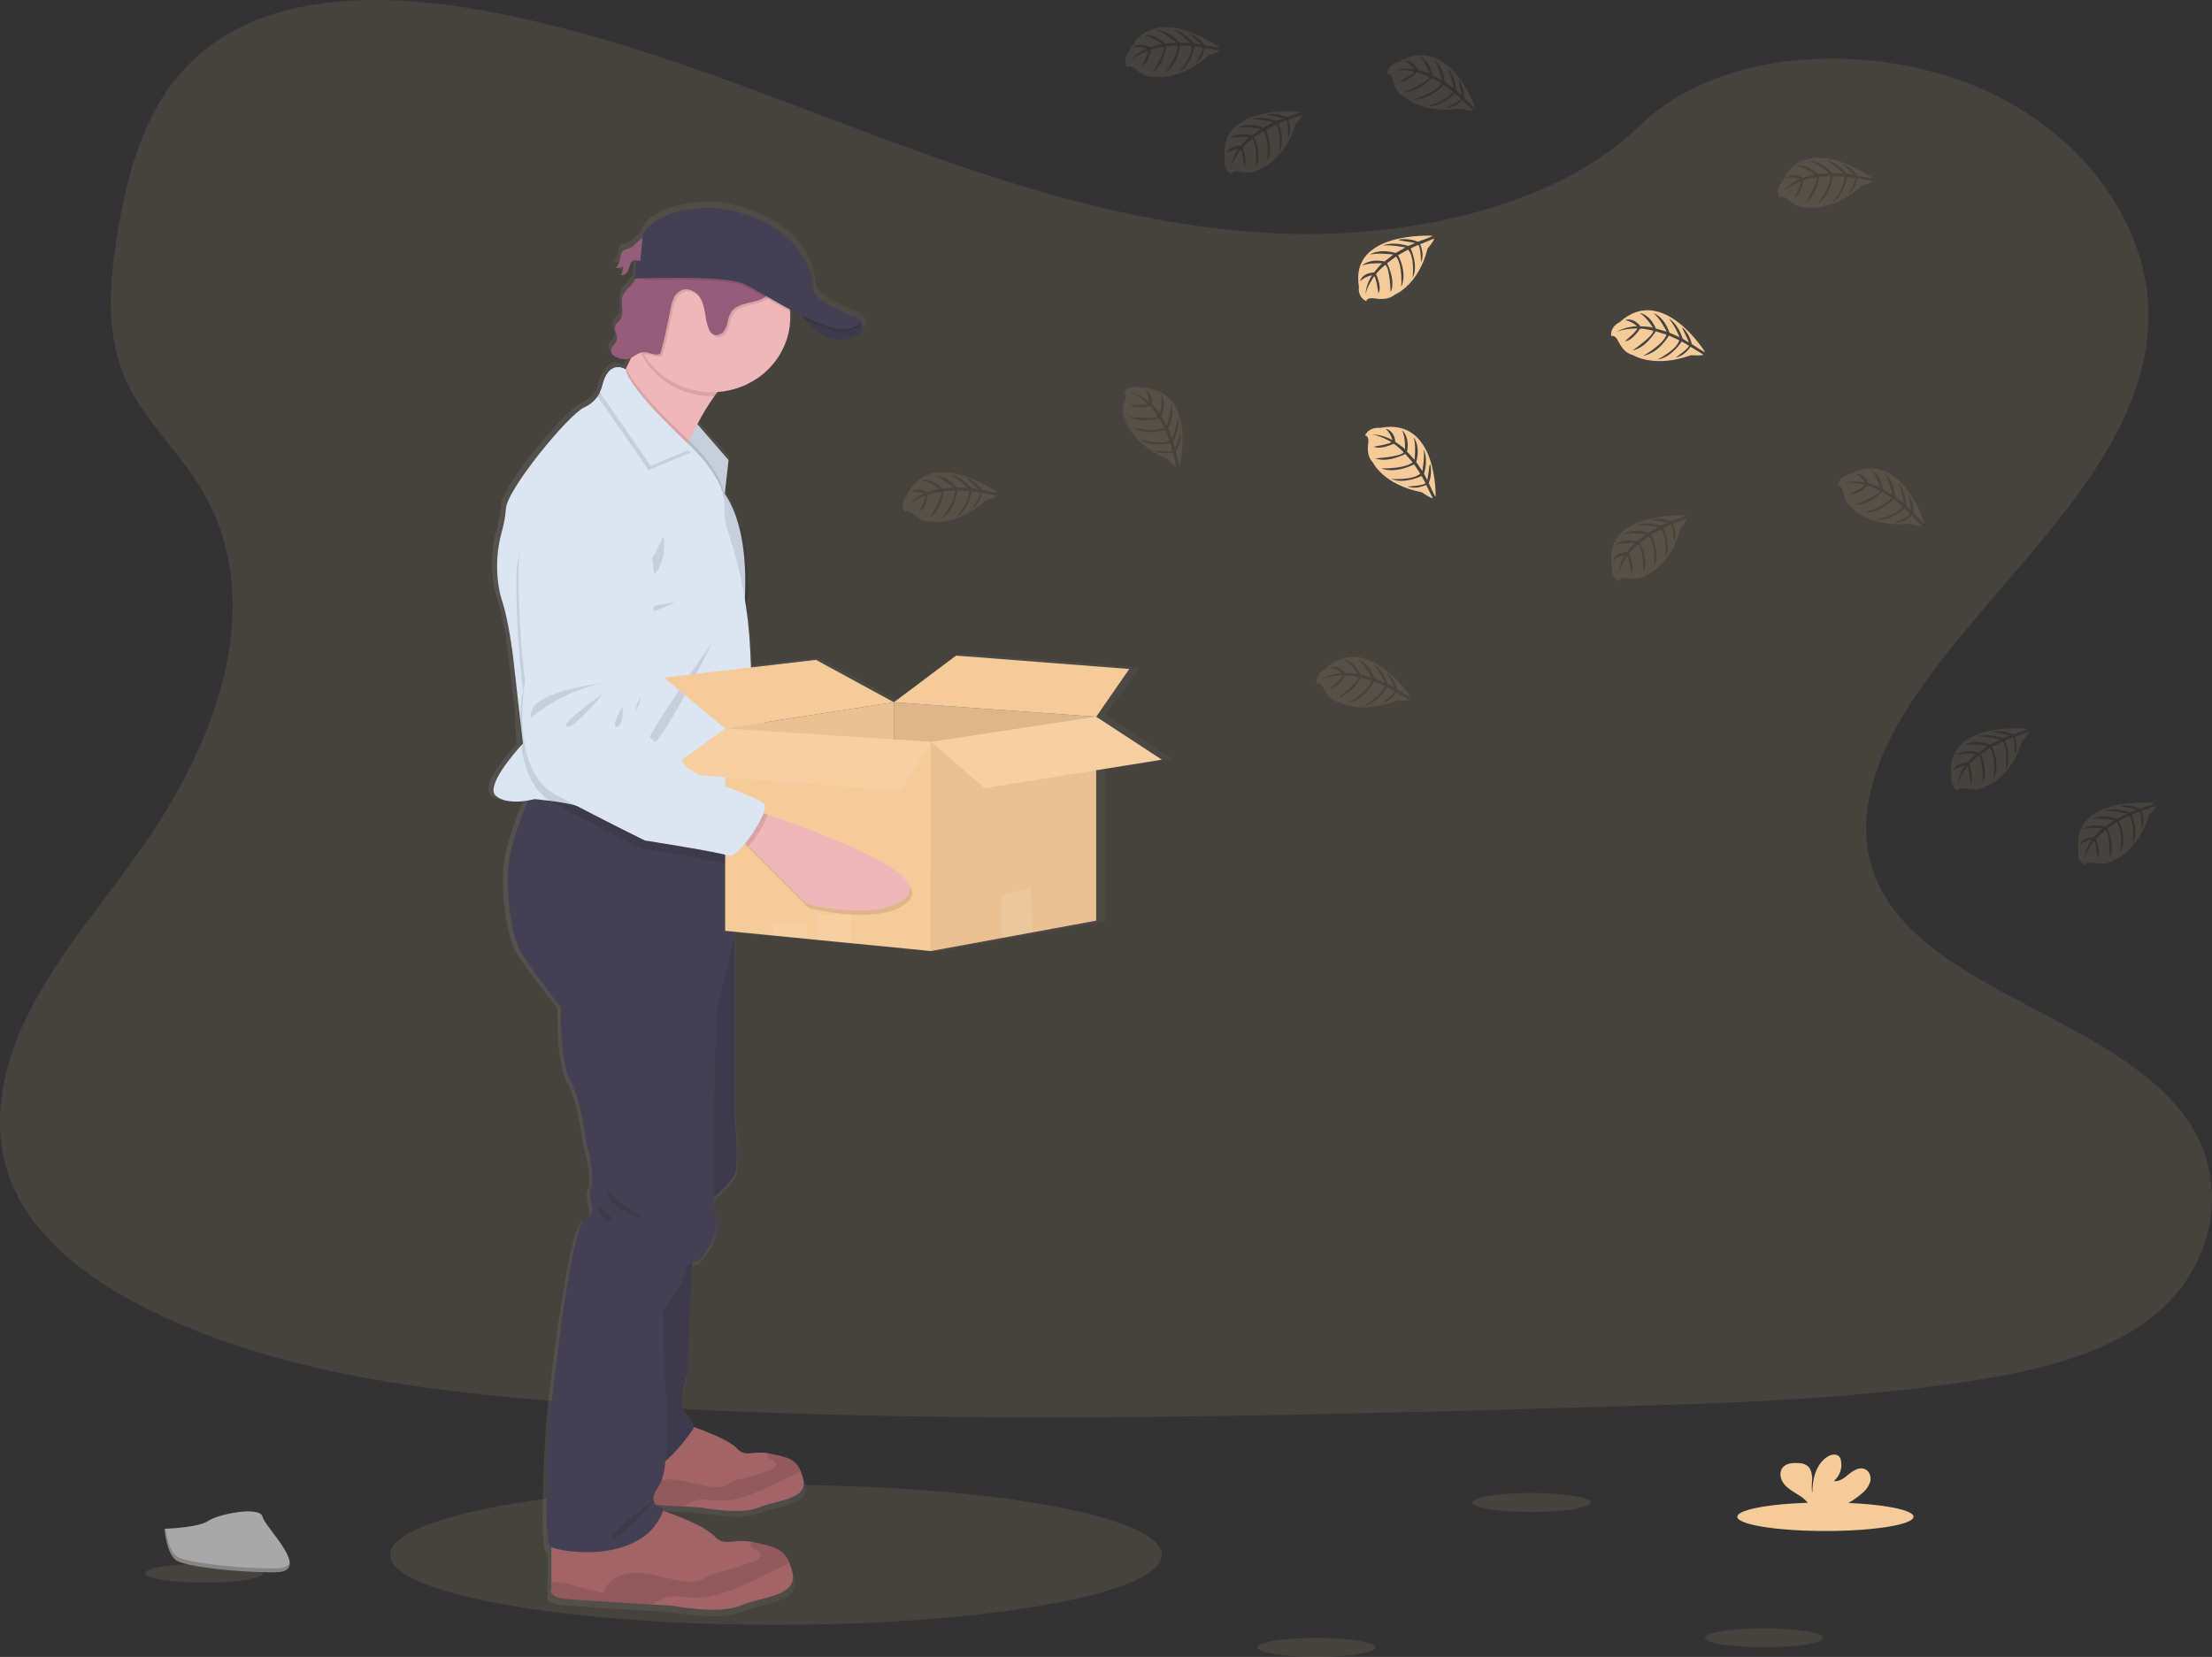 <svg width="598" height="448" viewBox="0 0 598 448" fill="none" xmlns="http://www.w3.org/2000/svg">
<rect x="0" y="0" width="598" height="448" fill="#333333" stroke="none"/>
<g clip-path="url(#clip0)">
<path opacity="0.1" d="M209.769 439.323C267.379 439.323 314.081 430.852 314.081 420.403C314.081 409.954 267.379 401.483 209.769 401.483C152.158 401.483 105.456 409.954 105.456 420.403C105.456 430.852 152.158 439.323 209.769 439.323Z" fill="#F5CB99"/>
<path opacity="0.1" d="M347.443 63.18C309.106 61.909 272.594 50.056 237.728 37.091C202.862 24.127 168.328 9.767 130.91 2.899C106.842 -1.519 79.316 -2.149 59.928 10.192C41.264 22.102 35.233 42.604 31.993 61.643C29.553 75.969 28.119 91.049 34.801 104.462C39.445 113.774 47.679 121.601 53.377 130.522C73.203 161.556 59.188 199.826 37.709 230.128C27.64 244.341 15.941 257.918 8.163 273.033C0.386 288.147 -3.21 305.524 3.596 320.984C10.337 336.297 26.407 347.776 43.816 355.857C79.174 372.276 120.822 376.972 161.463 379.638C251.399 385.524 341.81 382.978 431.983 380.42C465.356 379.479 498.871 378.52 531.699 373.581C549.931 370.836 568.75 366.48 581.989 355.965C598.788 342.62 602.953 320.026 591.692 303.295C572.808 275.222 520.61 268.252 507.395 238.131C500.133 221.548 507.59 203.082 518.152 187.706C540.803 154.716 578.767 125.775 580.763 88.072C582.137 62.176 563.887 36.241 535.668 23.985C506.092 11.139 465.071 12.755 443.261 34.017C420.781 55.886 381.296 64.308 347.443 63.18Z" fill="#F5CB99"/>
<path d="M316.978 205.157L298.834 193.445L307.986 180.401L260.065 176.743L242.846 189.492L221.29 177.923L203.312 179.993L203.099 175.456C202.876 170.726 202.38 166.011 201.612 161.334C201.689 159.916 201.742 158.288 201.737 156.519C201.737 149.061 200.682 139.176 196.05 132.586L197.116 123.409L188.468 113.626C189.857 110.977 191.44 108.426 193.207 105.993C193.503 105.584 193.799 105.187 194.119 104.802C205.344 104.025 214.2 95.189 214.2 84.385C214.2 83.885 214.2 83.386 214.14 82.893C214.14 82.695 214.099 82.49 214.075 82.292C215.171 82.859 216.279 83.426 217.386 83.993C217.594 84.277 217.831 84.56 218.091 84.895L218.145 84.957L218.476 85.349L218.583 85.468C218.701 85.604 218.826 85.734 218.95 85.871L219.033 85.961C219.347 86.296 219.679 86.636 220.034 86.971C220.076 87.004 220.116 87.04 220.153 87.079L220.597 87.475L220.721 87.583C221.1 87.906 221.503 88.218 221.906 88.513L222.036 88.604L222.546 88.939L222.712 89.041C222.907 89.154 223.108 89.273 223.304 89.381L223.375 89.421C223.606 89.54 223.843 89.653 224.08 89.761L224.198 89.806C224.4 89.89 224.597 89.969 224.791 90.045L224.974 90.107C225.182 90.175 225.383 90.237 225.596 90.294L225.727 90.328C225.987 90.391 226.248 90.442 226.514 90.481H226.544C226.795 90.52 227.048 90.545 227.302 90.555H227.474C227.701 90.566 227.928 90.566 228.155 90.555H228.303C228.587 90.539 228.87 90.507 229.15 90.459C230.476 90.292 231.748 89.855 232.882 89.177C233.171 88.992 233.427 88.764 233.64 88.502C234.825 87.016 233.522 85.388 233.522 85.388C233.06 84.334 230.063 83.591 230.063 83.591C230.063 83.591 220.585 79.802 220.585 76.785C220.585 73.768 218.216 58.115 193.758 54.536C193.758 54.536 177.847 53.68 173.375 61.835L173.28 62.788C171.965 63.576 170.875 65.159 169.578 65.624C169.017 65.739 168.477 65.93 167.973 66.191V66.083C167.823 66.208 167.7 66.361 167.611 66.531C167.333 67.062 167.166 67.64 167.12 68.233C166.986 68.956 166.724 69.653 166.344 70.291C166.238 70.473 166.119 70.647 165.988 70.813V70.813L165.888 70.966C166.575 71.017 167.266 70.91 167.902 70.654C167.801 71.431 167.602 72.192 167.309 72.923C167.686 72.934 168.058 72.842 168.381 72.657C168.705 72.472 168.966 72.202 169.134 71.879V71.834L169.211 71.732C169.36 71.469 169.483 71.194 169.578 70.909L169.513 70.977C169.631 70.609 169.738 70.234 169.868 69.871C169.928 69.667 170.026 69.475 170.158 69.304C170.316 69.152 170.51 69.037 170.723 68.969C170.936 68.901 171.162 68.882 171.385 68.913L171.142 73.83H171.248C171.106 74.188 170.931 74.533 170.727 74.862C169.886 76.167 168.358 77.057 167.795 78.486C167.552 79.176 167.46 79.905 167.522 80.63C167.522 81.055 167.576 81.487 167.611 81.912V81.878C167.694 83.012 167.718 84.09 167.078 85.003C166.64 85.627 165.935 86.097 165.692 86.806C165.625 87.004 165.595 87.211 165.603 87.419C165.651 88.04 165.786 88.653 166.006 89.239C166.009 89.228 166.009 89.216 166.006 89.205C166.154 89.637 166.188 90.096 166.107 90.544C165.84 91.678 164.401 92.625 164.472 93.708C164.468 93.851 164.49 93.993 164.537 94.128C164.814 94.657 165.294 95.063 165.876 95.262C166.789 95.76 167.838 95.981 168.885 95.897C169.277 95.83 169.657 95.705 170.01 95.529C169.596 96.442 169.169 97.344 168.737 98.2C168.672 98.336 168.6 98.472 168.529 98.608C168.529 98.608 164.869 96.266 162.79 101.041C162.183 102.034 161.748 103.114 161.504 104.24C161.4 104.69 161.253 105.131 161.066 105.556C160.143 107.052 158.761 108.24 157.109 108.959C152.868 110.819 135.737 131.276 135.435 136.573C135.287 138.64 134.921 140.689 134.345 142.686C132.996 147.391 132.65 152.307 133.326 157.143C133.538 158.706 133.889 160.248 134.375 161.754C136.193 167.045 137.407 176.919 137.407 176.919L139.374 194.058C139.301 196.423 139.408 198.791 139.694 201.141C137.686 203.336 129.624 212.484 132.704 214.974C135.074 216.936 139.22 216.613 141.548 216.21C139.587 220.855 136.501 228.931 136.092 234.478C135.5 242.684 137.105 253.556 139.646 257.731C142.188 261.905 150.658 272.612 150.658 272.612C150.658 272.612 150.261 287.301 153.288 292.638C156.315 297.975 157.535 309.045 157.535 309.045C157.535 309.045 160.361 318.392 158.945 321.829C157.529 325.265 161.569 328.124 157.328 330.409C153.087 332.695 147.661 384.208 147.661 384.208C147.661 384.208 145.475 417.97 147.661 419.688C147.778 419.77 147.903 419.84 148.034 419.898V431.241C148.034 431.241 146.518 433.623 152.684 434.105C156.908 434.428 168.879 435.16 175.981 435.585L181.484 435.914C181.484 435.914 194.516 438.398 200.273 435.914C206.031 433.43 216.237 433.487 214.721 426.925C214.52 426.032 214.25 425.154 213.915 424.299C212.251 420.227 209.425 419.762 204.218 418.628C203.916 418.565 203.626 418.509 203.36 418.463C197.874 417.55 196.074 419.995 192.999 416.813C190.328 414.062 181.822 410.983 178.925 410.007C178.996 409.803 179.085 409.605 179.156 409.395C178.336 409.262 177.573 408.905 176.959 408.368L184.807 408.845L189.481 409.123C189.481 409.123 200.558 411.238 205.474 409.123C210.391 407.007 219.039 407.064 217.748 401.489C217.578 400.729 217.35 399.982 217.067 399.254C215.651 395.795 213.246 395.415 208.821 394.456C208.566 394.405 208.329 394.354 208.092 394.315C203.431 393.538 201.902 395.613 199.29 392.914C197.051 390.611 189.984 388.031 187.443 387.152C187.443 385.893 185.666 384.1 184.547 382.303C183.232 380.204 185.66 372.86 185.66 372.86L187.046 342.387C187.574 342.162 188.132 342.01 188.705 341.934C188.705 341.934 194.972 336.206 193.556 330.103C193.268 328.257 193.117 326.394 193.106 324.528C195.167 322.696 198.005 319.991 198.81 318.324C200.125 315.607 198.81 302.444 198.81 302.444V252.11L209.295 253.125L218.808 254.061L221.705 254.345L231.218 255.264L253.081 257.379L272.783 253.806L281.307 252.263L298.834 249.087V208.027L316.978 205.157ZM172.676 69.094L171.456 68.97C171.858 68.987 172.285 69.061 172.676 69.094Z" fill="url(#paint0_linear)"/>
<path d="M274.453 231.818C268.53 239.934 247.235 235.635 247.235 235.635L230.732 220.849L228.511 218.847L232.237 211.271C232.237 211.271 233.421 211.582 235.453 212.138C246.121 215.104 279.453 224.995 274.453 231.818Z" fill="#EFB7B9"/>
<path opacity="0.1" d="M235.441 212.138C234.713 214.566 232.716 218.201 230.732 220.85L228.511 218.848L232.237 211.271C232.237 211.271 233.433 211.582 235.441 212.138Z" fill="black"/>
<path d="M178.842 126.693C178.842 126.693 163.631 133.153 164.377 149.016C164.914 159.236 166.077 169.416 167.86 179.505C167.86 179.505 164.75 203.376 177.699 209.53C190.648 215.683 202.631 220.742 202.631 220.742C202.631 220.742 222.889 222.829 225.407 223.691C227.924 224.553 235.791 211.373 234.34 209.32C232.888 207.267 214.294 202.962 211.925 199.537C209.556 196.111 204.076 193.996 204.076 193.996C204.076 193.996 198.419 190.718 198.034 187.757C197.649 184.797 199.142 182.591 199.521 181.292C199.9 179.993 200.86 167.454 200.86 167.454C200.86 167.454 207.246 122.82 178.842 126.693Z" fill="#DCE6F2"/>
<path opacity="0.1" d="M188.883 178.853C188.883 178.853 168.014 182.199 170.034 189.192C170.034 189.192 177.61 181.643 188.883 178.853Z" fill="black"/>
<path opacity="0.1" d="M189.042 181.683C189.042 181.683 177.569 190.65 179.814 191.109C182.059 191.568 189.042 181.683 189.042 181.683Z" fill="black"/>
<path opacity="0.1" d="M194.557 184.808C194.557 184.808 191.482 190.836 193.372 190.428C195.261 190.02 194.557 184.808 194.557 184.808Z" fill="black"/>
<path opacity="0.1" d="M236.211 212.779L234.944 212.433C235.305 211.299 235.406 210.38 235.11 209.955C233.658 207.902 215.076 203.603 212.713 200.171C210.349 196.74 204.864 194.63 204.864 194.63C204.864 194.63 199.207 191.352 198.822 188.392C198.437 185.432 199.93 183.225 200.309 181.927C200.688 180.628 201.648 168.083 201.648 168.083C201.648 168.083 208.016 123.455 179.613 127.328C179.613 127.328 164.401 133.794 165.141 149.656C165.679 159.876 166.844 170.057 168.63 180.146C168.63 180.146 165.521 204.017 178.469 210.17C191.418 216.324 203.401 221.382 203.401 221.382C203.401 221.382 223.654 223.464 226.177 224.332C227.131 224.66 228.854 222.965 230.543 220.634L231.502 221.49L248.005 236.27C248.005 236.27 269.3 240.574 275.224 232.459C280.229 225.63 246.903 215.739 236.211 212.779Z" fill="black"/>
<path d="M170.087 67.155C169.508 67.263 168.952 67.469 168.447 67.762C167.854 68.232 167.854 69.038 167.706 69.741C167.532 70.719 167.127 71.647 166.521 72.452C167.196 72.499 167.872 72.392 168.494 72.14C168.393 72.916 168.194 73.678 167.902 74.409C168.271 74.418 168.635 74.324 168.95 74.14C169.265 73.956 169.518 73.689 169.679 73.371C169.992 72.732 170.24 72.065 170.419 71.38C170.475 71.175 170.571 70.983 170.703 70.813C171.248 70.195 172.261 70.473 173.102 70.552C173.802 70.609 174.506 70.485 175.139 70.194C175.772 69.902 176.312 69.454 176.704 68.896C177.598 67.597 177.652 64.274 175.519 63.922C173.292 63.571 171.906 66.508 170.087 67.155Z" fill="#965D7B"/>
<g opacity="0.1">
<path opacity="0.1" d="M168.387 68.459C168.44 68.181 168.476 67.892 168.541 67.614C167.978 68.085 167.949 68.885 167.801 69.594C167.726 70.003 167.609 70.403 167.451 70.79C167.918 70.079 168.235 69.287 168.387 68.459V68.459Z" fill="black"/>
<path opacity="0.1" d="M168.577 73.144C168.872 72.414 169.071 71.652 169.169 70.876C168.576 71.115 167.934 71.221 167.292 71.187C167.105 71.586 166.876 71.966 166.61 72.322C167.282 72.371 167.956 72.266 168.577 72.015C168.479 72.792 168.28 73.554 167.985 74.284C168.354 74.292 168.717 74.199 169.032 74.015C169.347 73.831 169.601 73.564 169.762 73.246C169.909 72.988 170.028 72.716 170.117 72.435C169.943 72.668 169.711 72.855 169.442 72.978C169.173 73.102 168.875 73.159 168.577 73.144V73.144Z" fill="black"/>
<path opacity="0.1" d="M173.778 69.287C172.937 69.208 171.918 68.93 171.373 69.548C171.243 69.719 171.147 69.912 171.088 70.115C171.035 70.263 170.988 70.416 170.946 70.569C171.509 70.144 172.421 70.371 173.185 70.444C173.885 70.499 174.588 70.375 175.22 70.084C175.853 69.793 176.394 69.346 176.787 68.788C176.966 68.513 177.1 68.213 177.184 67.898C176.778 68.379 176.255 68.757 175.662 68.999C175.068 69.241 174.421 69.34 173.778 69.287Z" fill="black"/>
</g>
<path d="M187.917 113.995L196.95 124.396L195.772 134.894L184.854 118.532L187.917 113.995Z" fill="#DCE6F2"/>
<path opacity="0.1" d="M196.944 124.396L195.837 134.27L195.766 134.894L185.915 120.126L184.854 118.532L185.163 118.073L187.911 113.995L188.521 114.698L196.944 124.396Z" fill="black"/>
<path d="M201.636 99.913C198.579 100.752 195.659 103.633 193.118 107.132C191.4 109.547 189.864 112.075 188.521 114.698C187.686 116.297 186.951 117.834 186.341 119.173L185.915 120.126C184.884 122.457 184.31 124.016 184.31 124.016C184.31 124.016 160.912 107.172 164.614 106.038C165.858 105.658 167.493 103.106 169.11 99.89L169.311 99.482C170.336 97.417 171.343 95.115 172.238 92.948C174.068 88.496 175.424 84.628 175.424 84.628C175.424 84.628 210.965 97.361 201.636 99.913Z" fill="#EFB7B9"/>
<path d="M215.633 83.681C215.633 83.681 221.035 93.039 228.291 91.763C235.548 90.487 232.562 86.738 232.562 86.738L215.633 83.681Z" fill="#444053"/>
<path d="M205.166 407.603C200.38 409.696 189.558 407.603 189.558 407.603L184.997 407.331C179.073 406.968 169.157 406.355 165.651 406.083C160.533 405.68 161.788 403.673 161.788 403.673V391.542L186.62 385.519C186.62 385.519 196.435 388.734 199.124 391.542C201.677 394.218 203.17 392.16 207.725 392.931C207.95 392.971 208.187 393.016 208.436 393.073C212.76 394.02 215.106 394.394 216.492 397.825C216.77 398.546 216.994 399.286 217.161 400.037C218.441 405.561 209.946 405.522 205.166 407.603Z" fill="#A36468"/>
<path opacity="0.1" d="M216.492 397.825C215.602 398.357 214.667 398.817 213.696 399.198C210.438 400.621 207.34 402.356 204.047 403.701C200.753 405.045 197.205 406.003 193.639 405.748C191.773 405.618 189.866 405.181 188.083 405.691C186.98 406.099 185.942 406.65 184.997 407.33C179.073 406.967 169.157 406.355 165.651 406.083C160.533 405.68 161.788 403.672 161.788 403.672V402.254C161.972 402.254 162.179 402.203 162.416 402.186C163.642 402.168 164.863 402.342 166.03 402.702C168.6 403.372 171.159 404.03 173.73 404.687C173.942 403.923 174.313 403.209 174.822 402.587C175.332 401.965 175.968 401.448 176.692 401.069C178.159 400.323 179.806 399.961 181.466 400.02C185.453 400.071 189.226 401.88 193.207 402.062C194.32 402.16 195.44 401.98 196.459 401.54C197.004 401.279 197.483 400.899 198.017 400.61C198.87 400.215 199.771 399.923 200.7 399.742C203.31 399.12 205.873 398.328 208.371 397.371C209.082 397.105 209.911 396.623 209.816 395.897C209.692 394.933 208.11 394.819 207.696 393.935C207.622 393.775 207.589 393.601 207.597 393.427C207.605 393.253 207.655 393.083 207.743 392.931C207.968 392.97 208.205 393.016 208.454 393.072C212.76 394.02 215.106 394.394 216.492 397.825Z" fill="black"/>
<path d="M200.108 434.145C194.48 436.606 181.745 434.145 181.745 434.145L176.384 433.844C169.442 433.419 157.749 432.71 153.62 432.375C147.596 431.899 149.077 429.54 149.077 429.54V415.242L178.297 408.153C178.297 408.153 189.848 411.936 193.011 415.242C196.015 418.39 197.75 415.968 203.135 416.875C203.401 416.921 203.68 416.978 203.97 417.04C209.058 418.174 211.818 418.6 213.447 422.638C213.777 423.485 214.041 424.355 214.235 425.241C215.704 431.74 205.735 431.689 200.108 434.145Z" fill="#A36468"/>
<path opacity="0.1" d="M213.436 422.638C212.389 423.263 211.289 423.804 210.148 424.254C206.316 425.927 202.667 427.969 198.793 429.551C194.919 431.133 190.743 432.256 186.543 431.961C184.351 431.808 182.106 431.281 180.027 431.893C178.724 432.379 177.498 433.036 176.384 433.844C169.442 433.419 157.749 432.71 153.62 432.375C147.596 431.899 149.077 429.54 149.077 429.54V427.872C149.322 427.834 149.569 427.807 149.817 427.793C151.26 427.768 152.698 427.973 154.07 428.4L163.127 430.736C163.38 429.835 163.821 428.992 164.425 428.26C165.029 427.528 165.783 426.921 166.64 426.477C168.367 425.596 170.306 425.169 172.261 425.241C176.953 425.303 181.39 427.43 186.075 427.645C187.38 427.759 188.693 427.55 189.89 427.039C190.535 426.727 191.074 426.279 191.726 425.944C192.728 425.474 193.789 425.131 194.883 424.923C197.938 424.185 200.938 423.253 203.863 422.133C204.698 421.815 205.676 421.248 205.563 420.397C205.415 419.263 203.555 419.127 203.064 418.083C202.981 417.895 202.943 417.691 202.953 417.487C202.964 417.283 203.021 417.084 203.123 416.904C203.389 416.949 203.668 417.006 203.958 417.068C209.046 418.157 211.807 418.6 213.436 422.638Z" fill="black"/>
<path d="M187.372 336.035L185.791 371.669C185.791 371.669 183.421 378.945 184.707 381.026C185.992 383.108 188.16 385.183 187.372 386.414C186.584 387.645 177.107 400.95 174.044 395.846C170.982 390.741 167.961 368.623 167.961 368.623L170.786 341.304L187.372 336.035Z" fill="#444053"/>
<path d="M194.231 247.255L198.626 252.881V301.814C198.626 301.814 199.912 314.858 198.626 317.552C197.341 320.246 190.825 325.634 190.825 325.634L185.346 298.695L186.53 270.196L194.231 247.255Z" fill="#444053"/>
<path opacity="0.1" d="M187.372 336.035L185.791 371.669C185.791 371.669 183.421 378.945 184.707 381.026C185.992 383.108 188.16 385.183 187.372 386.414C186.584 387.645 177.107 400.95 174.044 395.846C170.982 390.741 167.961 368.623 167.961 368.623L170.786 341.304L187.372 336.035Z" fill="black"/>
<path opacity="0.1" d="M194.231 247.255L198.626 252.881V301.814C198.626 301.814 199.912 314.858 198.626 317.552C197.341 320.246 190.825 325.634 190.825 325.634L185.346 298.695L186.53 270.196L194.231 247.255Z" fill="black"/>
<path d="M198.627 226.385V252.853L193.692 273.457C193.692 273.457 192.111 323.178 193.491 329.224C194.871 335.27 188.752 340.947 188.752 340.947C188.752 340.947 185.198 341.327 185.198 343.97C185.198 346.613 179.275 354.178 179.275 354.178L179.47 368.924C179.47 368.924 182.041 396.526 178.09 401.818C174.139 407.109 179.47 407.869 179.47 407.869C174.536 423.369 150.842 419.779 148.703 418.078C146.565 416.376 148.703 382.915 148.703 382.915C148.703 382.915 153.999 331.873 158.145 329.604C162.292 327.335 158.347 324.5 159.727 321.097C161.107 317.694 158.347 308.433 158.347 308.433C158.347 308.433 157.162 297.464 154.2 292.173C151.239 286.881 151.63 272.323 151.63 272.323C151.63 272.323 143.337 261.735 140.873 257.577C138.408 253.42 136.821 242.645 137.413 234.512C137.816 229.016 140.831 221.014 142.744 216.409C143.663 214.203 144.326 212.773 144.326 212.773L144.889 212.915L177.243 221.025L198.627 226.385Z" fill="#444053"/>
<path opacity="0.1" d="M201.636 99.913C198.579 100.752 195.659 103.633 193.118 107.133H192.454C188.729 107.135 185.07 106.196 181.846 104.411C178.621 102.625 175.947 100.056 174.091 96.964C173.316 95.682 172.692 94.322 172.231 92.909C174.062 88.457 175.418 84.589 175.418 84.589C175.418 84.589 210.965 97.361 201.636 99.913Z" fill="black"/>
<path d="M213.63 85.734C213.636 88.838 212.897 91.9 211.471 94.687C210.045 97.474 207.97 99.91 205.406 101.808C202.842 103.706 199.857 105.015 196.681 105.634C193.505 106.254 190.223 106.167 187.087 105.381C183.952 104.594 181.047 103.129 178.596 101.099C176.146 99.068 174.214 96.526 172.951 93.668C171.688 90.81 171.127 87.713 171.312 84.615C171.496 81.516 172.42 78.5 174.014 75.798C174.656 74.7 175.406 73.663 176.253 72.701C177.65 71.108 179.292 69.728 181.122 68.607C184.214 66.726 187.763 65.645 191.421 65.469C195.08 65.294 198.723 66.03 201.996 67.606C205.268 69.182 208.058 71.544 210.092 74.461C212.126 77.378 213.335 80.75 213.601 84.248C213.613 84.748 213.63 85.241 213.63 85.734Z" fill="#EFB7B9"/>
<path opacity="0.1" d="M195.837 134.27L195.766 134.894L185.915 120.148C184.884 122.479 184.31 124.039 184.31 124.039C184.31 124.039 160.912 107.172 164.614 106.038C165.858 105.658 167.493 103.106 169.11 99.89L169.311 99.482C171.029 104.382 181.01 114.176 185.163 118.101C185.642 118.555 186.039 118.929 186.347 119.201L186.981 119.768L187.313 120.086C188.823 121.578 195.197 128.156 195.837 134.27Z" fill="black"/>
<path d="M203.199 184.303L202.121 217.52L201.932 223.436C201.932 223.436 189.161 222.301 177.243 221.054C167.647 220.05 158.602 218.966 157.209 218.331C155.432 217.532 151.624 216.913 148.62 216.522C146.298 216.222 144.474 216.063 144.474 216.063C144.474 216.063 143.793 216.256 142.744 216.437C140.458 216.834 136.442 217.157 134.102 215.212C131.111 212.722 138.971 203.676 140.932 201.504L141.364 201.034L140.624 194.483L138.699 177.497C138.699 177.497 137.514 167.714 135.737 162.468C135.262 160.977 134.919 159.449 134.712 157.903C134.052 153.111 134.39 148.242 135.707 143.577C136.27 141.594 136.627 139.564 136.773 137.514C137.07 132.268 153.803 111.993 157.95 110.15C159.815 109.317 161.316 107.884 162.191 106.1C162.48 105.539 162.697 104.947 162.837 104.336C164.614 96.964 169.11 99.89 169.11 99.89C170.194 105.658 186.975 120.925 186.975 120.925L187.307 121.243C188.971 122.876 196.387 130.544 195.86 137.089C195.755 139.525 196.135 141.957 196.98 144.257C200.393 154.548 202.355 165.229 202.814 176.017L203.199 184.303Z" fill="#DCE6F2"/>
<path opacity="0.1" d="M179.422 144.858C179.422 144.858 175.276 154.5 172.166 156.059C169.056 157.619 180.903 159.349 179.422 144.858Z" fill="black"/>
<path opacity="0.1" d="M182.532 162.865C182.532 162.865 173.055 164 173.055 165.701C173.055 167.402 182.532 162.865 182.532 162.865Z" fill="black"/>
<path opacity="0.1" d="M192.455 173.924C192.455 173.924 178.683 201.998 174.832 202.848C170.982 203.699 192.455 173.924 192.455 173.924Z" fill="black"/>
<path opacity="0.1" d="M186.714 122.349L175.324 127.09L161.575 107.206C161.864 106.645 162.081 106.053 162.221 105.442C163.998 98.07 168.494 100.996 168.494 100.996C169.578 106.764 186.359 122.031 186.359 122.031L186.714 122.349Z" fill="black"/>
<path d="M187.306 121.214L175.915 125.956L162.167 106.072C162.456 105.511 162.673 104.919 162.813 104.308C164.59 96.935 169.086 99.862 169.086 99.862C170.17 105.629 186.951 120.897 186.951 120.897L187.306 121.214Z" fill="#DCE6F2"/>
<path opacity="0.1" d="M201.932 223.436C201.932 223.436 189.161 222.301 177.243 221.054L198.627 226.413V232.652C197.691 233.463 196.879 233.882 196.352 233.667C193.888 232.674 173.778 229.555 173.778 229.555C173.778 229.555 162.097 223.884 149.492 217.078C149.186 216.916 148.889 216.738 148.603 216.545C147.133 215.589 145.867 214.375 144.871 212.966C142.543 209.739 141.406 205.593 140.914 201.527C140.638 199.197 140.535 196.85 140.606 194.506C140.667 191.848 140.921 189.196 141.364 186.572C140.145 176.405 139.552 166.179 139.587 155.946C139.736 140.066 155.285 134.395 155.285 134.395C183.866 131.985 175.004 176.221 175.004 176.221C175.004 176.221 173.351 188.698 172.901 189.974C172.451 191.251 170.834 193.377 171.053 196.355C171.272 199.332 176.734 202.894 176.734 202.894C176.734 202.894 182.065 205.287 184.262 208.832C185.862 211.446 196.252 214.991 202.122 217.52L201.932 223.436Z" fill="black"/>
<path opacity="0.1" d="M211.505 73.144C211.516 74.078 211.313 75.003 210.912 75.855C210.609 76.55 210.256 77.225 209.858 77.874C209.234 79.069 208.35 80.121 207.263 80.959C205.895 81.895 204.165 82.156 202.525 82.536C200.884 82.916 199.178 83.523 198.242 84.861C197.735 85.722 197.395 86.663 197.241 87.64C197.084 88.616 196.677 89.54 196.056 90.328C195.733 90.713 195.285 90.985 194.783 91.1C194.282 91.215 193.754 91.167 193.284 90.964C192.789 90.644 192.413 90.181 192.212 89.642C191.537 88.185 191.365 86.568 191.092 84.997C190.82 83.426 190.435 81.81 189.428 80.545C188.421 79.281 186.638 78.447 185.056 78.94C184.527 79.135 184.044 79.431 183.637 79.809C183.23 80.187 182.907 80.64 182.687 81.141C182.249 82.143 181.949 83.195 181.792 84.271C181.058 88.12 180.191 91.947 179.192 95.75C179.162 95.906 179.095 96.053 178.997 96.181C178.839 96.332 178.627 96.417 178.404 96.419C177.077 96.59 175.804 95.699 174.465 95.796C174.327 95.805 174.19 95.825 174.056 95.858C171.892 92.257 170.936 88.105 171.319 83.966C171.701 79.827 173.403 75.9 176.195 72.719L176.301 72.69C177.192 72.388 178.001 71.9 178.671 71.261C179.526 70.442 180.318 69.564 181.04 68.635L181.514 68.068C182.876 66.498 184.426 65.087 186.134 63.866C186.601 63.5 187.135 63.223 187.71 63.049C188.202 62.957 188.706 62.942 189.203 63.004C191.248 63.239 193.311 63.313 195.369 63.225C196.803 63.009 198.249 62.869 199.699 62.805C203.449 62.907 206.647 65.442 209.017 68.221C210.29 69.645 211.428 71.284 211.505 73.144Z" fill="black"/>
<path d="M171.248 76.337C170.425 77.63 168.938 78.509 168.381 79.927C167.564 81.986 168.944 84.549 167.677 86.387C167.256 87.005 166.563 87.464 166.326 88.173C165.923 89.37 167.025 90.646 166.741 91.877C166.456 93.107 164.762 94.145 165.212 95.347C165.478 95.872 165.945 96.278 166.516 96.482C167.413 96.975 168.446 97.194 169.477 97.111C171.094 96.856 172.297 95.336 173.938 95.223C175.27 95.132 176.544 96.017 177.871 95.852C178.093 95.845 178.305 95.758 178.463 95.608C178.564 95.482 178.631 95.334 178.659 95.177C179.654 91.377 180.523 87.551 181.265 83.698C181.416 82.622 181.715 81.569 182.154 80.568C182.375 80.068 182.699 79.616 183.106 79.238C183.513 78.86 183.995 78.564 184.523 78.367C186.105 77.88 187.882 78.708 188.894 79.972C189.907 81.237 190.292 82.853 190.565 84.424C190.837 85.995 191.009 87.612 191.679 89.069C191.882 89.61 192.259 90.075 192.757 90.396C193.645 90.89 194.842 90.498 195.523 89.761C196.147 88.972 196.554 88.046 196.708 87.067C196.862 86.092 197.201 85.152 197.709 84.294C198.645 82.956 200.356 82.349 201.991 81.969C203.626 81.589 205.35 81.322 206.73 80.386C207.815 79.549 208.7 78.499 209.325 77.307C210.201 75.844 211.019 74.255 210.948 72.571C210.871 70.734 209.733 69.095 208.519 67.665C206.15 64.886 202.945 62.351 199.195 62.255C197.745 62.313 196.299 62.453 194.865 62.675C192.807 62.763 190.744 62.687 188.699 62.448C188.202 62.391 187.698 62.408 187.206 62.499C186.631 62.667 186.097 62.945 185.637 63.315C183.927 64.535 182.374 65.944 181.01 67.512C180.131 68.629 179.177 69.689 178.155 70.688C177.485 71.328 176.676 71.818 175.786 72.123C175.193 72.282 174.601 72.168 174.038 72.344C172.291 72.872 172.06 75.055 171.248 76.337Z" fill="#965D7B"/>
<path opacity="0.1" d="M228.291 91.757C223.553 92.591 219.625 88.921 217.451 86.245C216.784 85.432 216.176 84.575 215.633 83.681L231.899 86.619L232.556 86.738C232.556 86.738 235.548 90.487 228.291 91.757Z" fill="black"/>
<g opacity="0.1">
<path opacity="0.1" d="M166.74 90.254C166.806 89.513 166.689 88.766 166.397 88.077C166.397 88.133 166.343 88.19 166.326 88.247C166.071 89.007 166.414 89.795 166.634 90.583C166.681 90.478 166.716 90.367 166.74 90.254V90.254Z" fill="black"/>
<path opacity="0.1" d="M168.15 80.971C168.089 81.755 168.104 82.543 168.197 83.324C168.258 82.54 168.242 81.752 168.15 80.971Z" fill="black"/>
<path opacity="0.1" d="M209.289 75.668C208.665 76.863 207.78 77.915 206.694 78.753C205.326 79.689 203.602 79.95 201.955 80.33C200.309 80.71 198.609 81.317 197.673 82.655C197.166 83.516 196.827 84.457 196.672 85.434C196.517 86.412 196.11 87.338 195.487 88.128C194.806 88.865 193.609 89.262 192.721 88.763C192.223 88.441 191.846 87.977 191.643 87.436C190.973 85.978 190.795 84.368 190.529 82.791C190.262 81.214 189.865 79.604 188.858 78.339C187.851 77.074 186.069 76.241 184.487 76.734C183.958 76.93 183.476 77.226 183.069 77.604C182.662 77.982 182.338 78.434 182.118 78.934C181.679 79.936 181.38 80.989 181.229 82.065C180.491 85.918 179.622 89.744 178.623 93.544C178.595 93.701 178.528 93.849 178.427 93.975C178.269 94.124 178.057 94.212 177.835 94.219C176.508 94.383 175.234 93.499 173.902 93.589C172.261 93.703 171.058 95.223 169.441 95.472C168.41 95.561 167.375 95.341 166.48 94.843C166.068 94.673 165.698 94.422 165.396 94.106C165.257 94.296 165.165 94.513 165.127 94.742C165.089 94.971 165.106 95.205 165.176 95.427C165.437 95.955 165.906 96.363 166.48 96.561C167.375 97.059 168.41 97.279 169.441 97.191C171.058 96.941 172.261 95.421 173.902 95.308C175.234 95.217 176.508 96.102 177.835 95.937C178.057 95.93 178.269 95.843 178.427 95.694C178.528 95.567 178.595 95.419 178.623 95.263C179.618 91.481 180.487 87.655 181.229 83.784C181.38 82.707 181.679 81.655 182.118 80.653C182.338 80.153 182.662 79.7 183.069 79.322C183.476 78.944 183.958 78.648 184.487 78.453C186.069 77.959 187.846 78.793 188.858 80.058C189.871 81.322 190.256 82.939 190.529 84.51C190.801 86.081 190.973 87.697 191.643 89.154C191.846 89.695 192.223 90.16 192.721 90.481C193.609 90.975 194.806 90.584 195.487 89.846C196.11 89.057 196.517 88.131 196.672 87.152C196.827 86.176 197.166 85.234 197.673 84.373C198.609 83.035 200.32 82.434 201.955 82.048C203.59 81.662 205.314 81.407 206.694 80.472C207.78 79.633 208.665 78.581 209.289 77.386C210.165 75.929 210.983 74.341 210.912 72.656C210.9 72.44 210.876 72.224 210.841 72.01C210.555 73.308 210.029 74.547 209.289 75.668V75.668Z" fill="black"/>
</g>
<path opacity="0.1" d="M210.935 75.838C212.454 78.424 213.354 81.3 213.571 84.26C208.293 81.424 203.329 78.311 200.824 77.228C196.458 75.339 180.133 75.623 173.996 75.798C174.638 74.7 175.388 73.663 176.235 72.702C177.637 71.107 179.285 69.726 181.122 68.607C183.555 67.129 186.276 66.141 189.121 65.705C191.965 65.268 194.873 65.391 197.666 66.067C200.46 66.743 203.079 67.957 205.366 69.635C207.652 71.313 209.557 73.42 210.965 75.827L210.935 75.838Z" fill="black"/>
<path opacity="0.1" d="M229.772 89.353C226.923 90.192 222.273 88.57 217.451 86.245C216.784 85.432 216.176 84.575 215.633 83.681L231.899 86.619C232.977 87.322 233.249 88.326 229.772 89.353Z" fill="black"/>
<path d="M193.716 56.175C193.716 56.175 178.167 55.324 173.795 63.406L173.091 70.569L171.906 70.444L171.669 75.316C171.669 75.316 195.434 74.324 200.842 76.66C206.25 78.997 223.055 90.771 229.79 88.786C236.525 86.801 229.198 84.957 229.198 84.957C229.198 84.957 219.928 81.197 219.928 78.248C219.928 75.299 217.629 59.72 193.716 56.175Z" fill="#444053"/>
<path opacity="0.1" d="M163.726 321.709C163.726 321.709 173.647 330.925 177.942 330.217C177.942 330.217 165.799 329.224 163.726 321.709Z" fill="black"/>
<path opacity="0.1" d="M161.652 325.98C161.652 325.98 162.541 330.721 164.91 330.256C167.28 329.791 161.652 325.98 161.652 325.98Z" fill="black"/>
<path opacity="0.1" d="M177.201 405.221C177.201 405.221 163.115 415.713 165.491 415.996C167.866 416.28 177.201 405.221 177.201 405.221Z" fill="black"/>
<path d="M196.044 196.984L241.655 189.878V231.222L198.319 229.05L196.044 196.984Z" fill="#F5CB99"/>
<path opacity="0.05" d="M196.044 196.984L241.655 189.878V231.222L198.319 229.05L196.044 196.984Z" fill="black"/>
<path d="M241.654 189.878L296.352 193.797L293.325 229.776L241.654 231.222V189.878Z" fill="#F5CB99"/>
<path opacity="0.1" d="M241.654 189.878L296.352 193.797L293.325 229.776L241.654 231.222V189.878Z" fill="black"/>
<path d="M258.471 177.259L241.654 189.878L296.352 193.797L305.29 180.883L258.471 177.259Z" fill="#F5CB99"/>
<path d="M179.529 183.203L220.591 178.416L241.655 189.878L196.044 196.984L179.529 183.203Z" fill="#F5CB99"/>
<path d="M251.654 200.614V257.141L230.288 255.042L220.994 254.135L218.162 253.851L208.874 252.938L196.044 251.679V196.984L241.649 199.956L251.654 200.614Z" fill="#F5CB99"/>
<path d="M296.352 193.797V248.923L279.227 252.07L270.899 253.602L251.653 257.141V200.614L296.352 193.797Z" fill="#F5CB99"/>
<path opacity="0.05" d="M296.352 193.797V248.923L279.227 252.07L270.899 253.602L251.653 257.141V200.614L296.352 193.797Z" fill="black"/>
<path d="M179.529 208.883L196.044 196.984L251.654 200.614L243.467 213.817L179.529 208.883Z" fill="#F5CB99"/>
<path opacity="0.1" d="M179.529 208.883L196.044 196.984L251.654 200.614L243.467 213.817L179.529 208.883Z" fill="white"/>
<path d="M296.352 193.797L251.653 200.614L266.201 213.091L314.081 205.401L296.352 193.797Z" fill="#F5CB99"/>
<path opacity="0.1" d="M296.352 193.797L251.653 200.614L266.201 213.091L314.081 205.401L296.352 193.797Z" fill="white"/>
<path opacity="0.1" d="M279.228 252.071L270.899 253.602V241.822L278.701 239.939L279.228 252.071Z" fill="white"/>
<path opacity="0.1" d="M230.287 247.25V255.043L220.993 254.135V247.25H230.287Z" fill="white"/>
<path opacity="0.1" d="M218.162 249.706V253.851L208.874 252.938V249.706H218.162Z" fill="white"/>
<path opacity="0.1" d="M246.062 243.115C239.694 250.913 218.666 245.526 218.666 245.526L203.04 229.918L200.919 227.802L205.065 220.43C205.065 220.43 206.25 220.804 208.229 221.462C218.701 224.967 251.423 236.553 246.062 243.115Z" fill="black"/>
<path d="M245.469 241.981C239.101 249.779 218.073 244.391 218.073 244.391L202.447 228.784L200.326 226.668L204.473 219.295C204.473 219.295 205.657 219.67 207.636 220.328C218.108 223.833 250.83 235.419 245.469 241.981Z" fill="#EFB7B9"/>
<path opacity="0.1" d="M207.612 220.328C206.747 222.71 204.55 226.237 202.423 228.784L200.303 226.668L204.449 219.295C204.449 219.295 205.64 219.67 207.612 220.328Z" fill="black"/>
<path d="M155.876 132.126C155.876 132.126 140.327 137.798 140.179 153.678C140.144 163.911 140.737 174.137 141.956 184.303C141.956 184.303 137.514 207.981 150.101 214.787C162.688 221.593 174.387 227.264 174.387 227.264C174.387 227.264 194.498 230.383 196.968 231.376C199.438 232.368 208.021 219.608 206.688 217.481C205.355 215.354 187.046 210.108 184.872 206.563C182.698 203.019 177.343 200.631 177.343 200.631C177.343 200.631 171.882 197.064 171.663 194.086C171.443 191.109 173.055 188.982 173.511 187.706C173.967 186.43 175.619 173.953 175.619 173.953C175.619 173.953 184.457 129.688 155.876 132.126Z" fill="#DCE6F2"/>
<path opacity="0.1" d="M162.985 184.7C162.985 184.7 141.956 186.969 143.585 194.058C143.585 194.058 151.576 186.906 162.985 184.7Z" fill="black"/>
<path opacity="0.1" d="M162.985 187.536C162.985 187.536 151.049 195.901 153.24 196.468C155.432 197.035 162.985 187.536 162.985 187.536Z" fill="black"/>
<path opacity="0.1" d="M168.316 190.938C168.316 190.938 164.911 196.803 166.836 196.496C168.761 196.19 168.316 190.938 168.316 190.938Z" fill="black"/>
<path d="M387.26 63.741C387.26 63.741 364.751 62.442 367.381 77.562C367.381 77.562 366.854 80.233 369.383 81.447C369.383 81.447 369.424 80.313 371.693 80.704C372.501 80.834 373.322 80.872 374.139 80.817C375.247 80.747 376.3 80.33 377.137 79.632V79.632C377.137 79.632 383.469 77.131 385.933 67.217C385.933 67.217 387.758 65.051 387.71 64.495L383.907 66.055C383.907 66.055 385.205 68.681 384.18 70.864C384.18 70.864 384.061 66.151 383.327 66.259C383.179 66.259 381.354 67.172 381.354 67.172C381.354 67.172 383.587 71.743 381.899 75.072C381.899 75.072 382.539 69.435 380.655 67.501L377.978 68.998C377.978 68.998 380.59 73.722 378.819 77.579C378.819 77.579 379.275 71.664 377.415 69.361L374.987 71.17C374.987 71.17 377.445 75.832 375.946 79.031C375.946 79.031 375.751 72.146 374.459 71.624C374.459 71.624 372.339 73.416 372.019 74.153C372.019 74.153 373.695 77.556 372.653 79.32C372.653 79.32 372.013 74.732 371.468 74.709C371.468 74.709 369.353 77.749 369.134 79.814C369.237 77.889 369.863 76.024 370.953 74.403C369.734 74.624 368.609 75.182 367.718 76.008C367.718 76.008 368.044 73.859 371.474 73.671C371.474 73.671 373.251 71.363 373.689 71.221C373.689 71.221 370.277 70.949 368.21 71.828C368.21 71.828 370.029 69.803 374.317 70.694L376.687 68.822C376.687 68.822 372.197 68.255 370.289 68.885C370.289 68.885 372.481 67.093 377.332 68.397L379.939 66.905C379.939 66.905 376.112 66.111 373.831 66.401C373.831 66.401 376.236 65.159 380.703 66.503L382.569 65.703C382.569 65.703 379.761 65.176 378.943 65.091C378.126 65.005 378.079 64.79 378.079 64.79C379.855 64.507 381.678 64.703 383.345 65.357C383.345 65.357 387.343 63.979 387.26 63.741Z" fill="#F5CB99"/>
<path opacity="0.1" d="M455.653 139.363C455.653 139.363 433.143 138.064 435.773 153.184C435.773 153.184 435.246 155.855 437.775 157.069C437.775 157.069 437.817 155.935 440.092 156.326C440.899 156.456 441.721 156.494 442.538 156.439C443.632 156.363 444.672 155.95 445.5 155.26V155.26C445.5 155.26 451.838 152.753 454.302 142.839C454.302 142.839 456.12 140.679 456.049 140.123L452.247 141.677C452.247 141.677 453.544 144.303 452.525 146.486C452.525 146.486 452.401 141.773 451.672 141.881C451.524 141.881 449.694 142.794 449.694 142.794C449.694 142.794 451.933 147.371 450.244 150.694C450.244 150.694 450.884 145.057 448.995 143.123L446.347 144.603C446.347 144.603 448.959 149.328 447.188 153.184C447.188 153.184 447.644 147.269 445.784 144.966L443.361 146.781C443.361 146.781 445.814 151.437 444.321 154.636C444.321 154.636 444.125 147.751 442.834 147.229C442.834 147.229 440.713 149.021 440.388 149.759C440.388 149.759 442.07 153.161 441.027 154.925C441.027 154.925 440.388 150.337 439.843 150.314C439.843 150.314 437.728 153.354 437.509 155.419C437.615 153.494 438.244 151.629 439.333 150.008C438.113 150.229 436.987 150.787 436.093 151.613C436.093 151.613 436.425 149.464 439.855 149.276C439.855 149.276 441.602 146.968 442.07 146.826C442.07 146.826 438.658 146.554 436.591 147.433C436.591 147.433 438.409 145.409 442.692 146.327L445.061 144.456C445.061 144.456 440.565 143.889 438.664 144.518C438.664 144.518 440.856 142.726 445.707 144.03L448.313 142.539C448.313 142.539 444.481 141.751 442.2 142.034C442.2 142.034 444.611 140.792 449.077 142.136L450.943 141.337C450.943 141.337 448.136 140.809 447.312 140.724C446.489 140.639 446.447 140.423 446.447 140.423C448.226 140.14 450.051 140.337 451.719 140.991C451.719 140.991 455.724 139.601 455.653 139.363Z" fill="#F5CB99"/>
<path opacity="0.1" d="M318.909 125.939C318.909 125.939 324.092 104.904 308.075 104.83C308.075 104.83 305.416 103.877 303.739 106.055C303.739 106.055 304.882 106.288 304.106 108.363C303.838 109.097 303.659 109.859 303.573 110.632C303.459 111.686 303.706 112.747 304.278 113.655V113.655C304.278 113.655 305.777 120.063 315.533 124.079C315.533 124.079 317.452 126.166 318.033 126.189L317.085 122.338C317.085 122.338 314.159 123.115 312.085 121.771C312.085 121.771 316.96 122.457 316.966 121.771C316.966 121.629 316.374 119.751 316.374 119.751C316.374 119.751 311.286 121.079 308.146 118.918C308.146 118.918 313.839 120.483 316.155 119.037L315.089 116.247C315.089 116.247 309.757 117.908 306.109 115.577C306.109 115.577 312.121 117.018 314.81 115.657L313.359 113.059C313.359 113.059 308.146 114.579 305.108 112.623C305.108 112.623 312.216 113.609 312.986 112.486C312.986 112.486 311.505 110.178 310.8 109.747C310.8 109.747 307.033 110.757 305.374 109.469C305.374 109.469 310.202 109.645 310.314 109.157C310.314 109.157 307.548 106.645 305.439 106.078C307.404 106.506 309.219 107.417 310.705 108.721C310.683 107.532 310.301 106.375 309.603 105.392C309.603 105.392 311.76 106.072 311.381 109.362C311.381 109.362 313.454 111.403 313.519 111.868C313.519 111.868 314.378 108.698 313.827 106.594C313.827 106.594 315.604 108.658 313.928 112.543L315.444 115.124C315.444 115.124 316.818 110.984 316.469 109.078C316.469 109.078 317.944 111.449 315.77 115.804L316.866 118.521C316.866 118.521 318.329 115.039 318.424 112.849C318.424 112.849 319.294 115.333 317.144 119.32L317.653 121.215C317.653 121.215 318.672 118.657 318.897 117.897C319.123 117.137 319.354 117.131 319.354 117.131C319.344 118.857 318.834 120.546 317.879 122.009C317.879 122.009 318.655 125.967 318.909 125.939Z" fill="#F5CB99"/>
<path opacity="0.1" d="M269.613 133.107C269.613 133.107 251.535 120.16 245.072 134.185C245.072 134.185 243.1 136.141 244.515 138.484C244.515 138.484 245.191 137.571 246.885 139.085C247.485 139.619 248.149 140.084 248.863 140.469C249.831 140.985 250.948 141.184 252.044 141.036V141.036C252.044 141.036 258.773 142.278 266.521 135.296C266.521 135.296 269.287 134.446 269.548 133.947L265.467 133.26C265.467 133.26 265.04 136.136 262.937 137.423C262.937 137.423 265.538 133.419 264.863 133.13C264.726 133.068 262.689 132.846 262.689 132.846C262.689 132.846 261.93 137.849 258.613 139.737C258.613 139.737 262.387 135.364 261.919 132.756L258.821 132.597C258.821 132.597 258.293 137.922 254.597 140.214C254.597 140.214 258.37 135.512 258.151 132.608L255.083 132.846C255.083 132.846 254.461 138.024 251.375 139.907C251.375 139.907 255.16 134.054 254.384 132.943C254.384 132.943 251.582 133.323 250.889 133.765C250.889 133.765 250.35 137.474 248.454 138.416C248.454 138.416 250.557 134.247 250.131 133.958C250.131 133.958 246.618 135.382 245.238 137.004C246.432 135.45 248.029 134.223 249.87 133.442C248.724 132.986 247.465 132.86 246.245 133.079C246.245 133.079 247.75 131.457 250.723 133.107C250.723 133.107 253.507 132.103 253.981 132.228C253.981 132.228 251.286 130.204 249.053 129.852C249.053 129.852 251.742 129.115 254.793 132.12L257.867 131.82C257.867 131.82 254.449 128.984 252.488 128.508C252.488 128.508 255.349 128.162 258.649 131.803L261.682 131.933C261.682 131.933 258.939 129.256 256.872 128.292C256.872 128.292 259.591 128.519 262.552 131.996L264.572 132.308C264.572 132.308 262.529 130.391 261.889 129.892C261.249 129.393 261.338 129.183 261.338 129.183C262.986 129.881 264.399 131.004 265.419 132.427C265.419 132.427 269.536 133.34 269.613 133.107Z" fill="#F5CB99"/>
<path opacity="0.1" d="M329.803 12.812C329.803 12.812 311.724 -0.142 305.262 13.889C305.262 13.889 303.289 15.846 304.705 18.188C304.705 18.188 305.38 17.275 307.074 18.789C307.677 19.321 308.343 19.783 309.059 20.167C310.026 20.683 311.143 20.883 312.239 20.734V20.734C312.239 20.734 318.969 21.976 326.716 14.989C326.716 14.989 329.483 14.144 329.737 13.639L325.656 12.965C325.656 12.965 325.236 15.84 323.127 17.127C323.127 17.127 325.733 13.123 325.058 12.834C324.922 12.772 322.884 12.551 322.884 12.551C322.884 12.551 322.102 17.564 318.785 19.441C318.785 19.441 322.552 15.069 322.09 12.46L318.992 12.301C318.992 12.301 318.459 17.627 314.769 19.912C314.769 19.912 318.542 15.21 318.323 12.307L315.26 12.545C315.26 12.545 314.633 17.729 311.546 19.611C311.546 19.611 315.337 13.759 314.561 12.647C314.561 12.647 311.76 13.027 311.067 13.469C311.067 13.469 310.528 17.178 308.632 18.12C308.632 18.12 310.735 13.951 310.308 13.656C310.308 13.656 306.796 15.086 305.416 16.708C306.608 15.153 308.205 13.925 310.048 13.146C308.901 12.687 307.638 12.56 306.417 12.783C306.417 12.783 307.927 11.161 310.901 12.812C310.901 12.812 313.685 11.802 314.159 11.932C314.159 11.932 311.464 9.908 309.23 9.55C309.23 9.55 311.914 8.819 314.964 11.819L318.039 11.518C318.039 11.518 314.627 8.683 312.66 8.201C312.66 8.201 315.521 7.86 318.826 11.501L321.859 11.626C321.859 11.626 319.117 8.949 317.043 7.991C317.043 7.991 319.768 8.218 322.73 11.694L324.744 12.006C324.744 12.006 322.694 10.112 322.055 9.624C321.415 9.136 321.504 8.921 321.504 8.921C323.152 9.619 324.565 10.742 325.585 12.165C325.585 12.165 329.702 13.027 329.803 12.812Z" fill="#F5CB99"/>
<path opacity="0.1" d="M398.882 29.219C398.882 29.219 391.656 8.74 378.026 16.787C378.026 16.787 375.242 17.355 375.022 20.026C375.022 20.026 376.118 19.64 376.604 21.795C376.784 22.562 377.057 23.306 377.416 24.013C377.905 24.964 378.703 25.738 379.69 26.219V26.219C379.69 26.219 384.5 30.898 395.02 29.349C395.02 29.349 397.798 30.155 398.308 29.877L395.346 27.092C395.346 27.092 393.296 29.23 390.797 29.145C390.797 29.145 395.316 27.262 394.943 26.656C394.866 26.537 393.32 25.249 393.32 25.249C393.32 25.249 389.73 28.953 385.88 28.709C385.88 28.709 391.573 27.155 392.734 24.739L390.281 22.93C390.281 22.93 386.692 27.024 382.291 26.899C382.291 26.899 388.214 25.079 389.713 22.561L387.047 21.092C387.047 21.092 383.493 25.022 379.809 24.898C379.809 24.898 386.396 22.136 386.413 20.797C386.413 20.797 383.884 19.589 383.049 19.578C383.049 19.578 380.407 22.34 378.31 22.09C378.31 22.09 382.504 19.793 382.326 19.323C382.326 19.323 378.594 18.591 376.491 19.181C378.393 18.547 380.436 18.4 382.415 18.755C381.739 17.757 380.774 16.968 379.637 16.487C379.637 16.487 381.84 15.971 383.315 18.942C383.315 18.942 386.206 19.629 386.514 19.986C386.514 19.986 385.495 16.861 383.866 15.353C383.866 15.353 386.514 16.209 387.237 20.355L389.95 21.773C389.95 21.773 388.83 17.57 387.48 16.101C387.48 16.101 390.044 17.372 390.601 22.164L393.03 23.916C393.03 23.916 392.355 20.219 391.217 18.302C391.217 18.302 393.326 19.969 393.705 24.444L395.18 25.794C395.18 25.794 394.635 23.105 394.41 22.345C394.185 21.585 394.369 21.534 394.369 21.534C395.31 23.006 395.808 24.698 395.808 26.423C395.808 26.423 398.675 29.367 398.882 29.219Z" fill="#F5CB99"/>
<path opacity="0.1" d="M351.719 30.228C351.719 30.228 329.269 27.835 331.123 43.085C331.123 43.085 330.454 45.728 332.901 47.055C332.901 47.055 333.001 45.921 335.27 46.431C336.072 46.597 336.89 46.675 337.71 46.664C338.818 46.645 339.889 46.281 340.761 45.626V45.626C340.761 45.626 347.224 43.431 350.239 33.648C350.239 33.648 352.17 31.578 352.128 31.017L348.248 32.389C348.248 32.389 349.433 35.072 348.248 37.204C348.248 37.204 348.373 32.491 347.656 32.565C347.508 32.565 345.636 33.382 345.636 33.382C345.636 33.382 347.626 38.061 345.766 41.322C345.766 41.322 346.702 35.718 344.919 33.699L342.165 35.06C342.165 35.06 344.534 39.909 342.55 43.675C342.55 43.675 343.32 37.788 341.584 35.401L339.067 37.102C339.067 37.102 341.27 41.872 339.606 44.997C339.606 44.997 339.778 38.112 338.516 37.528C338.516 37.528 336.301 39.229 335.939 39.932C335.939 39.932 337.438 43.392 336.307 45.121C336.307 45.121 335.91 40.511 335.388 40.465C335.388 40.465 333.114 43.397 332.782 45.467C332.988 43.548 333.715 41.714 334.891 40.148C333.662 40.31 332.509 40.813 331.574 41.594C331.574 41.594 332.012 39.467 335.448 39.444C335.448 39.444 337.314 37.227 337.817 37.108C337.817 37.108 334.423 36.671 332.308 37.448C332.308 37.448 334.233 35.508 338.463 36.637L340.956 34.885C340.956 34.885 336.449 34.011 334.541 34.578C334.541 34.578 336.828 32.877 341.602 34.437L344.285 33.07C344.285 33.07 340.5 32.094 338.208 32.27C338.208 32.27 340.678 31.136 345.067 32.707L346.975 31.998C346.975 31.998 344.197 31.334 343.379 31.209C342.562 31.085 342.532 30.869 342.532 30.869C344.323 30.672 346.136 30.955 347.768 31.686C347.768 31.686 351.761 30.467 351.719 30.228Z" fill="#F5CB99"/>
<path opacity="0.1" d="M548.142 197.064C548.142 197.064 525.704 194.67 527.558 209.904C527.558 209.904 526.889 212.546 529.335 213.874C529.335 213.874 529.436 212.739 531.705 213.244C532.505 213.415 533.325 213.493 534.145 213.477C535.253 213.46 536.325 213.096 537.196 212.439V212.439C537.196 212.439 543.658 210.244 546.644 200.466C546.644 200.466 548.575 198.391 548.533 197.835L544.653 199.202C544.653 199.202 545.838 201.89 544.653 204.022C544.653 204.022 544.778 199.304 544.061 199.383C543.913 199.383 542.041 200.194 542.041 200.194C542.041 200.194 544.031 204.873 542.171 208.134C542.171 208.134 543.107 202.536 541.324 200.512L538.57 201.879C538.57 201.879 540.939 206.728 538.961 210.493C538.961 210.493 539.725 204.607 537.989 202.213L535.472 203.915C535.472 203.915 537.675 208.684 536.011 211.803C536.011 211.803 536.183 204.918 534.921 204.34C534.921 204.34 532.712 206.041 532.344 206.745C532.344 206.745 533.849 210.204 532.712 211.934C532.712 211.934 532.315 207.323 531.793 207.278C531.793 207.278 529.519 210.21 529.187 212.28C529.393 210.361 530.12 208.527 531.296 206.96C530.066 207.12 528.912 207.623 527.979 208.406C527.979 208.406 528.417 206.274 531.853 206.251C531.853 206.251 533.724 204.034 534.222 203.92C534.222 203.92 530.828 203.478 528.713 204.255C528.713 204.255 530.638 202.321 534.874 203.45L537.362 201.697C537.362 201.697 532.907 200.892 530.97 201.448C530.97 201.448 533.257 199.746 538.031 201.3L540.714 199.939C540.714 199.939 536.929 198.963 534.637 199.139C534.637 199.139 537.107 198.005 541.496 199.576L543.403 198.861C543.403 198.861 540.625 198.198 539.808 198.079C538.99 197.96 538.961 197.738 538.961 197.738C540.751 197.538 542.564 197.819 544.197 198.549C544.197 198.549 548.201 197.307 548.142 197.064Z" fill="#F5CB99"/>
<path opacity="0.1" d="M582.445 217.129C582.445 217.129 560.007 214.742 561.861 229.969C561.861 229.969 561.197 232.612 563.638 233.939C563.638 233.939 563.739 232.805 566.007 233.315C566.807 233.482 567.624 233.558 568.442 233.542C569.544 233.521 570.61 233.159 571.481 232.51V232.51C571.481 232.51 577.937 230.315 580.923 220.532C580.923 220.532 582.86 218.462 582.812 217.901L578.932 219.267C578.932 219.267 580.117 221.956 578.932 224.088C578.932 224.088 579.057 219.375 578.34 219.449C578.192 219.449 576.32 220.26 576.32 220.26C576.32 220.26 578.31 224.939 576.45 228.2C576.45 228.2 577.386 222.602 575.603 220.583L572.849 221.944C572.849 221.944 575.218 226.793 573.24 230.559C573.24 230.559 574.004 224.672 572.268 222.285L569.751 223.986C569.751 223.986 571.954 228.756 570.296 231.881C570.296 231.881 570.462 224.99 569.2 224.411C569.2 224.411 566.991 226.113 566.623 226.816C566.623 226.816 568.128 230.275 566.991 232.005C566.991 232.005 566.594 227.394 566.072 227.349C566.072 227.349 563.798 230.281 563.472 232.351C563.677 230.433 564.402 228.599 565.575 227.031C564.346 227.194 563.193 227.697 562.258 228.478C562.258 228.478 562.702 226.345 566.138 226.328C566.138 226.328 568.003 224.111 568.507 223.992C568.507 223.992 565.113 223.555 562.998 224.332C562.998 224.332 564.923 222.392 569.159 223.521L571.646 221.768C571.646 221.768 567.192 220.963 565.255 221.519C565.255 221.519 567.541 219.817 572.316 221.377L574.999 220.01C574.999 220.01 571.214 219.035 568.922 219.211C568.922 219.211 571.392 218.076 575.781 219.647L577.688 218.938C577.688 218.938 574.91 218.275 574.099 218.15C573.287 218.025 573.246 217.81 573.246 217.81C575.037 217.613 576.849 217.896 578.482 218.626C578.482 218.626 582.504 217.373 582.445 217.129Z" fill="#F5CB99"/>
<path opacity="0.1" d="M506.287 48.116C506.287 48.116 488.209 35.168 481.746 49.194C481.746 49.194 479.773 51.15 481.189 53.492C481.189 53.492 481.864 52.579 483.559 54.094C484.159 54.628 484.823 55.093 485.537 55.477C486.505 55.993 487.621 56.192 488.718 56.045V56.045C488.718 56.045 495.447 57.287 503.201 50.305C503.201 50.305 505.961 49.455 506.222 48.955L502.152 48.252C502.152 48.252 501.726 51.128 499.623 52.415C499.623 52.415 502.224 48.411 501.548 48.122C501.412 48.059 499.38 47.838 499.38 47.838C499.38 47.838 498.616 52.84 495.299 54.729C495.299 54.729 499.072 50.356 498.604 47.747L495.506 47.589C495.506 47.589 494.979 52.914 491.283 55.205C491.283 55.205 495.062 50.504 494.837 47.6L491.769 47.838C491.769 47.838 491.176 53.016 488.06 54.899C488.06 54.899 491.851 49.046 491.07 47.935C491.07 47.935 488.268 48.315 487.575 48.757C487.575 48.757 487.042 52.466 485.146 53.407C485.146 53.407 487.243 49.239 486.817 48.95C486.817 48.95 483.304 50.373 481.924 51.995C483.118 50.442 484.714 49.215 486.556 48.434C485.41 47.978 484.15 47.852 482.931 48.071C482.931 48.071 484.441 46.449 487.415 48.099C487.415 48.099 490.193 47.095 490.667 47.22C490.667 47.22 487.972 45.195 485.738 44.844C485.738 44.844 488.428 44.106 491.478 47.112L494.553 46.812C494.553 46.812 491.141 43.976 489.174 43.5C489.174 43.5 492.035 43.154 495.335 46.795L498.373 46.925C498.373 46.925 495.625 44.248 493.557 43.284C493.557 43.284 496.282 43.511 499.238 46.987L501.258 47.299C501.258 47.299 499.214 45.383 498.575 44.883C497.935 44.384 498.03 44.22 498.03 44.22C499.675 44.92 501.086 46.043 502.105 47.464C502.105 47.464 506.21 48.349 506.287 48.116Z" fill="#F5CB99"/>
<path opacity="0.1" d="M520.254 141.592C520.254 141.592 514.023 120.817 500.008 128.275C500.008 128.275 497.2 128.689 496.851 131.377C496.851 131.377 497.964 131.043 498.349 133.215C498.492 133.995 498.731 134.757 499.06 135.484C499.499 136.461 500.261 137.274 501.228 137.798V137.798C501.228 137.798 505.813 142.675 516.392 141.586C516.392 141.586 519.129 142.505 519.65 142.255L516.848 139.34C516.848 139.34 514.698 141.393 512.21 141.2C512.21 141.2 516.807 139.499 516.451 138.892C516.38 138.767 514.9 137.412 514.9 137.412C514.9 137.412 511.144 140.962 507.306 140.548C507.306 140.548 513.069 139.244 514.337 136.896L511.967 134.979C511.967 134.979 508.188 138.915 503.799 138.609C503.799 138.609 509.77 137.038 511.416 134.593L508.822 133.011C508.822 133.011 505.061 136.782 501.412 136.499C501.412 136.499 508.123 134.02 508.206 132.688C508.206 132.688 505.73 131.372 504.895 131.326C504.895 131.326 502.128 133.969 500.026 133.629C500.026 133.629 504.326 131.514 504.172 131.037C504.172 131.037 500.476 130.147 498.349 130.64C500.275 130.093 502.317 130.037 504.273 130.476C503.646 129.45 502.72 128.621 501.607 128.094C501.607 128.094 503.834 127.668 505.161 130.703C505.161 130.703 508.01 131.508 508.307 131.882C508.307 131.882 507.436 128.712 505.878 127.141C505.878 127.141 508.484 128.105 509.012 132.279L511.653 133.816C511.653 133.816 510.729 129.563 509.45 128.065C509.45 128.065 511.95 129.444 512.287 134.253L514.657 136.107C514.657 136.107 514.153 132.387 513.111 130.436C513.111 130.436 515.142 132.194 515.308 136.675L516.718 138.092C516.718 138.092 516.303 135.382 516.126 134.61C515.948 133.839 516.126 133.731 516.126 133.731C517.002 135.24 517.423 136.952 517.34 138.677C517.34 138.677 520.041 141.728 520.254 141.592Z" fill="#F5CB99"/>
<path opacity="0.1" d="M381.396 188.403C381.396 188.403 369.294 170.153 358.057 181.076C358.057 181.076 355.487 182.21 355.937 184.904C355.937 184.904 356.914 184.28 357.921 186.265C358.283 186.969 358.732 187.628 359.26 188.228C359.966 189.046 360.934 189.62 362.014 189.861V189.861C362.014 189.861 367.849 193.309 377.682 189.407C377.682 189.407 380.578 189.555 381.005 189.175L377.451 187.133C377.451 187.133 375.988 189.685 373.541 190.167C373.541 190.167 377.463 187.331 376.935 186.81C376.835 186.708 375.01 185.811 375.01 185.811C375.01 185.811 372.445 190.224 368.643 190.865C368.643 190.865 373.79 188.057 374.323 185.46L371.486 184.263C371.486 184.263 369.016 189.056 364.715 189.935C364.715 189.935 369.987 186.821 370.846 184.031L367.884 183.214C367.884 183.214 365.385 187.848 361.801 188.556C361.801 188.556 367.511 184.371 367.197 183.067C367.197 183.067 364.437 182.471 363.643 182.653C363.643 182.653 361.765 185.936 359.645 186.174C359.645 186.174 363.151 182.987 362.861 182.567C362.861 182.567 359.052 182.709 357.157 183.758C358.848 182.71 360.796 182.103 362.808 182C361.907 181.184 360.777 180.638 359.556 180.429C359.556 180.429 361.564 179.426 363.702 181.978C363.702 181.978 366.664 181.978 367.073 182.261C367.073 182.261 365.296 179.426 363.347 178.365C363.347 178.365 366.131 178.592 367.861 182.454L370.852 183.214C370.852 183.214 368.714 179.386 367.049 178.291C367.049 178.291 369.851 178.938 371.587 183.469L374.382 184.603C374.382 184.603 372.807 181.172 371.225 179.567C371.225 179.567 373.689 180.702 375.164 184.961L376.941 185.942C376.941 185.942 375.757 183.452 375.336 182.766C374.916 182.08 375.081 181.921 375.081 181.921C376.363 183.133 377.268 184.663 377.694 186.339C377.694 186.339 381.236 188.596 381.396 188.403Z" fill="#F5CB99"/>
<path d="M460.931 95.155C460.931 95.155 449.421 76.558 437.829 87.141C437.829 87.141 435.223 88.219 435.59 90.907C435.59 90.907 436.579 90.306 437.527 92.319C437.866 93.035 438.294 93.709 438.801 94.327C439.481 95.163 440.43 95.761 441.502 96.028V96.028C441.502 96.028 447.218 99.646 457.175 96.028C457.175 96.028 460.066 96.26 460.504 95.892L457.027 93.748C457.027 93.748 455.487 96.249 453.023 96.663C453.023 96.663 457.033 93.924 456.53 93.408C456.423 93.3 454.634 92.347 454.634 92.347C454.634 92.347 451.927 96.686 448.118 97.213C448.118 97.213 453.355 94.559 453.965 91.984L451.169 90.725C451.169 90.725 448.545 95.45 444.215 96.204C444.215 96.204 449.587 93.249 450.535 90.487L447.609 89.58C447.609 89.58 444.955 94.117 441.354 94.741C441.354 94.741 447.194 90.725 446.922 89.415C446.922 89.415 444.185 88.735 443.368 88.893C443.368 88.893 441.383 92.12 439.257 92.296C439.257 92.296 442.864 89.222 442.592 88.791C442.592 88.791 438.777 88.82 436.852 89.812C438.576 88.816 440.543 88.269 442.556 88.224C441.681 87.381 440.567 86.802 439.352 86.557C439.352 86.557 441.395 85.61 443.498 88.224C443.498 88.224 446.46 88.321 446.857 88.61C446.857 88.61 445.18 85.774 443.261 84.606C443.261 84.606 446.033 84.912 447.639 88.825L450.6 89.676C450.6 89.676 448.592 85.785 446.957 84.64C446.957 84.64 449.741 85.371 451.329 89.948L454.083 91.179C454.083 91.179 452.62 87.702 451.122 86.075C451.122 86.075 453.544 87.283 454.889 91.582L456.624 92.614C456.624 92.614 455.511 90.09 455.12 89.392C454.729 88.695 454.895 88.542 454.895 88.542C456.136 89.791 456.992 91.346 457.365 93.034C457.365 93.034 460.759 95.342 460.931 95.155Z" fill="#F5CB99"/>
<path d="M388.113 134.259C388.113 134.259 388.705 112.651 373.026 115.696C373.026 115.696 370.218 115.282 369.033 117.744C369.033 117.744 370.218 117.744 369.886 119.927C369.778 120.706 369.766 121.494 369.851 122.275C369.958 123.335 370.426 124.331 371.183 125.111C371.183 125.111 374.009 131.089 384.44 133.119C384.44 133.119 386.756 134.792 387.337 134.701L385.56 131.117C385.56 131.117 382.864 132.444 380.548 131.542C380.548 131.542 385.465 131.264 385.329 130.573C385.329 130.431 384.31 128.707 384.31 128.707C384.31 128.707 379.607 131.004 376.082 129.495C376.082 129.495 382.006 129.92 383.943 128.054L382.29 125.542C382.29 125.542 377.445 128.196 373.357 126.631C373.357 126.631 379.547 126.869 381.893 125.015L379.921 122.746C379.921 122.746 375.14 125.253 371.752 123.926C371.752 123.926 378.931 123.512 379.453 122.258C379.453 122.258 377.51 120.29 376.728 119.99C376.728 119.99 373.257 121.691 371.361 120.772C371.361 120.772 376.1 120.012 376.13 119.508C376.13 119.508 372.889 117.585 370.704 117.443C372.719 117.478 374.69 118.017 376.42 119.009C376.15 117.849 375.532 116.791 374.643 115.963C374.643 115.963 376.9 116.207 377.208 119.479C377.208 119.479 379.678 121.079 379.838 121.521C379.838 121.521 380.009 118.249 379.02 116.298C379.02 116.298 381.2 117.971 380.383 122.1L382.414 124.334C382.414 124.334 382.876 120.012 382.136 118.215C382.136 118.215 384.079 120.251 382.882 124.935L384.523 127.38C384.523 127.38 385.222 123.687 384.849 121.515C384.849 121.515 386.223 123.784 384.967 128.1L385.868 129.858C385.868 129.858 386.324 127.153 386.383 126.364C386.442 125.576 386.667 125.525 386.667 125.525C387.024 127.217 386.882 128.97 386.259 130.59C386.259 130.59 387.852 134.333 388.113 134.259Z" fill="#F5CB99"/>
<path opacity="0.1" d="M414.034 408.822C422.844 408.822 429.986 407.667 429.986 406.242C429.986 404.816 422.844 403.661 414.034 403.661C405.224 403.661 398.082 404.816 398.082 406.242C398.082 407.667 405.224 408.822 414.034 408.822Z" fill="#F5CB99"/>
<path opacity="0.1" d="M355.884 448C364.694 448 371.836 446.845 371.836 445.42C371.836 443.994 364.694 442.839 355.884 442.839C347.074 442.839 339.932 443.994 339.932 445.42C339.932 446.845 347.074 448 355.884 448Z" fill="#F5CB99"/>
<path opacity="0.1" d="M55.172 427.929C63.982 427.929 71.124 426.774 71.124 425.349C71.124 423.923 63.982 422.768 55.172 422.768C46.362 422.768 39.22 423.923 39.22 425.349C39.22 426.774 46.362 427.929 55.172 427.929Z" fill="#F5CB99"/>
<path opacity="0.1" d="M476.877 445.419C485.687 445.419 492.829 444.264 492.829 442.839C492.829 441.414 485.687 440.259 476.877 440.259C468.067 440.259 460.925 441.414 460.925 442.839C460.925 444.264 468.067 445.419 476.877 445.419Z" fill="#F5CB99"/>
<path d="M493.486 413.955C506.641 413.955 517.305 412.228 517.305 410.098C517.305 407.968 506.641 406.242 493.486 406.242C480.332 406.242 469.668 407.968 469.668 410.098C469.668 412.228 480.332 413.955 493.486 413.955Z" fill="#F5CB99"/>
<path d="M503.361 403.786C504.448 402.94 505.24 401.796 505.629 400.508C505.926 399.203 505.345 397.644 504.048 397.167C502.591 396.634 501.033 397.598 499.848 398.574C498.663 399.549 497.319 400.666 495.773 400.462C496.566 399.772 497.16 398.897 497.496 397.922C497.833 396.947 497.9 395.906 497.692 394.899C497.625 394.481 497.441 394.089 497.159 393.764C496.347 392.936 494.884 393.294 493.913 393.946C490.832 396.022 489.974 400.026 489.956 403.633C489.648 402.334 489.908 400.978 489.902 399.663C489.897 398.347 489.512 396.827 488.333 396.135C487.609 395.749 486.792 395.553 485.963 395.568C484.577 395.522 483.031 395.653 482.089 396.623C480.905 397.825 481.219 399.85 482.237 401.16C483.256 402.47 484.814 403.315 486.248 404.234C487.395 404.89 488.375 405.783 489.115 406.848C489.199 406.997 489.268 407.152 489.322 407.313H498.006C499.95 406.376 501.751 405.189 503.361 403.786V403.786Z" fill="#F5CB99"/>
<path d="M44.462 413.353C44.462 413.353 53.554 413.087 56.309 411.215C59.063 409.344 70.306 407.115 70.987 410.115C71.668 413.115 84.659 425.025 74.387 425.105C64.116 425.184 50.522 423.573 47.785 421.974C45.048 420.375 44.462 413.353 44.462 413.353Z" fill="#A8A8A8"/>
<path opacity="0.2" d="M74.559 424.061C64.288 424.14 50.693 422.53 47.957 420.93C45.872 419.717 45.042 415.355 44.764 413.342H44.462C44.462 413.342 45.054 420.369 47.773 421.963C50.492 423.556 64.104 425.173 74.376 425.093C77.337 425.093 78.362 424.061 78.309 422.564C77.894 423.477 76.763 424.044 74.559 424.061Z" fill="black"/>
</g>
<defs>
<linearGradient id="paint0_linear" x1="132.088" y1="245.809" x2="316.978" y2="245.809" gradientUnits="userSpaceOnUse">
<stop stop-color="#808080" stop-opacity="0.25"/>
<stop offset="0.54" stop-color="#808080" stop-opacity="0.12"/>
<stop offset="1" stop-color="#808080" stop-opacity="0.1"/>
</linearGradient>
<clipPath id="clip0">
<rect width="598" height="448" fill="white"/>
</clipPath>
</defs>
</svg>
